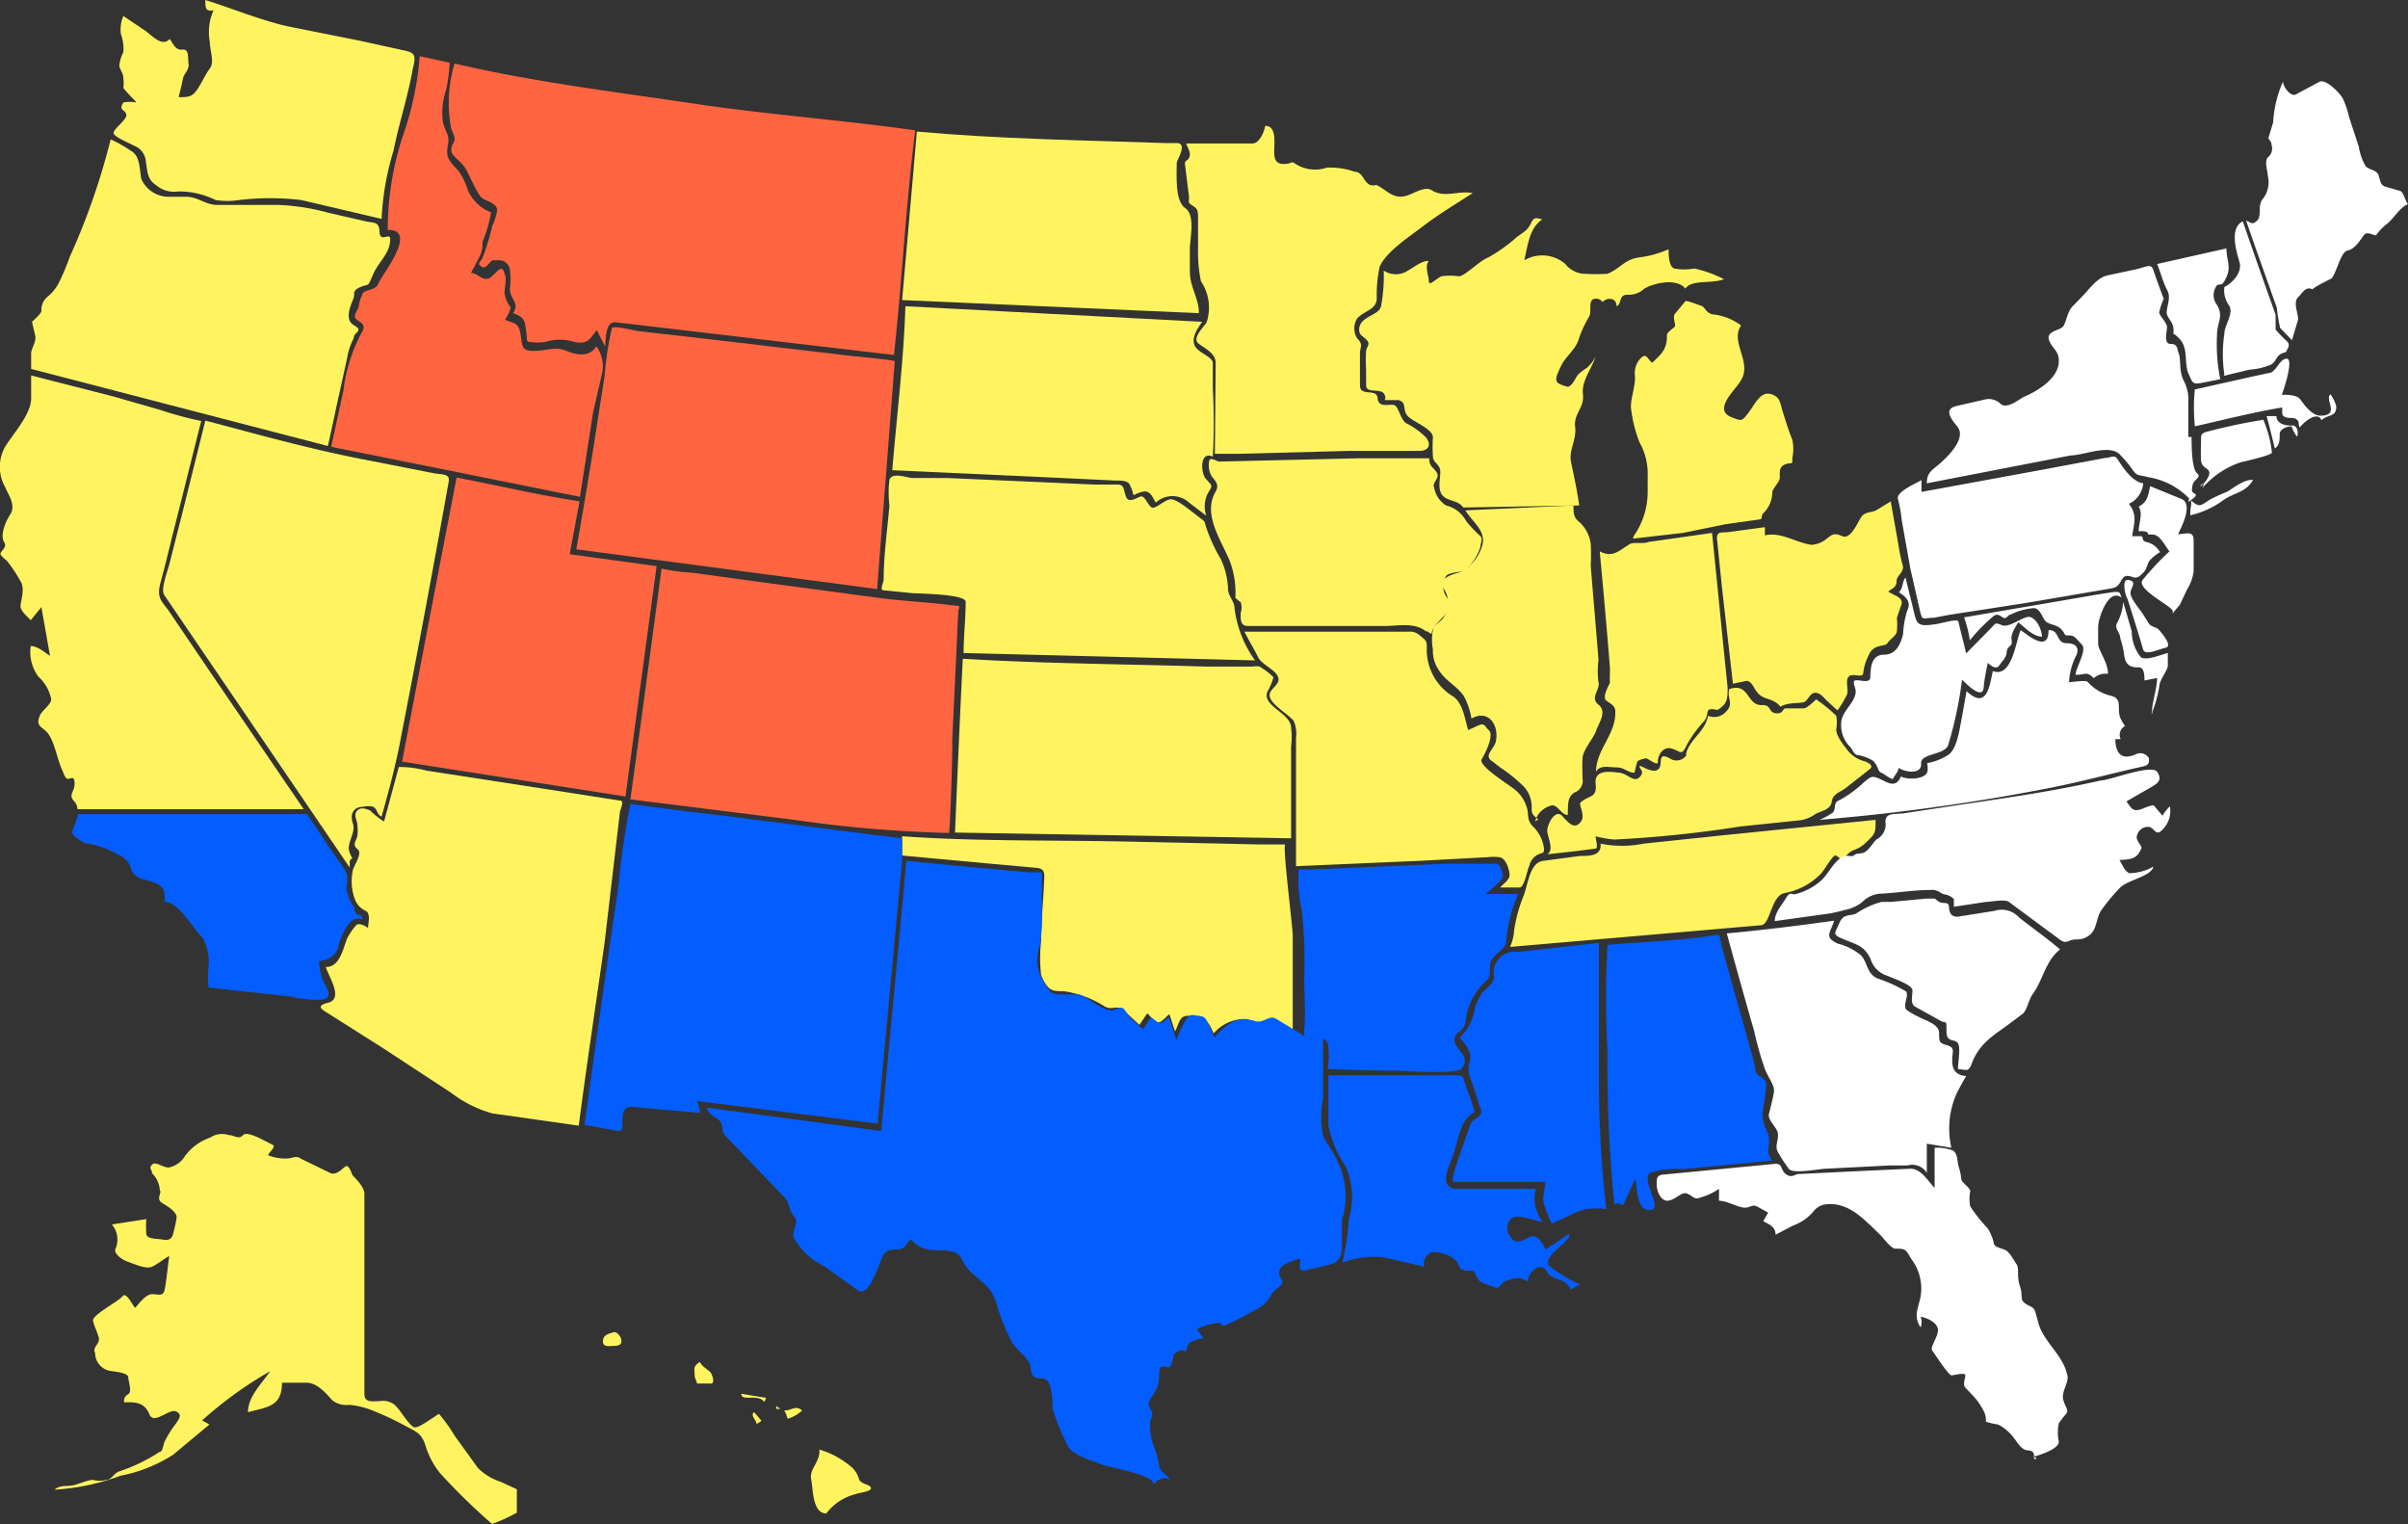 <svg id="circle" xmlns="http://www.w3.org/2000/svg" viewBox="0 0 58.75 37.18"><rect x="0" y="0" width="58.75" height="37.18" fill="#333333" stroke="none"/><defs><style>.cls-1{fill:#fff460;}.cls-2{fill:#ff6541;}.cls-3{fill:#035dff;}.cls-4{fill:#fff;}.cls-5{fill:none;}</style></defs><g id="Group_1911" data-name="Group 1911"><path id="Path_1483" data-name="Path 1483" class="cls-1" d="M12,37.18a15.1,15.1,0,0,1-1.28-1.25,2,2,0,0,1-.35-.67c-.09-.28-.21-.33-.46-.46a7,7,0,0,0-.78-.37,2,2,0,0,0-.62-.16.54.54,0,0,1-.41-.11c-.11-.11-.33-.41-.61-.43H6.87c0,.59-.36.59-.83.72,0-.39.35-.71.54-1a9.73,9.73,0,0,0-1.66,1.2l.18.1-.89.74A3.68,3.68,0,0,1,2.93,36a5.58,5.58,0,0,1-1.61.34c.13-.11.26-.08.41-.1s.34-.12.52-.14a.65.65,0,0,0,.34,0c.11,0,.18-.15.29-.2a4.18,4.18,0,0,0,1-.48c.08,0,.09-.16.12-.24a2.6,2.6,0,0,1,.28-.45c.08-.12.17-.23,0-.3s-.53.33-.64.08-.25-.32-.62-.3a.18.18,0,0,1,.1-.2c.1-.07,0-.31,0-.41s-.25-.13-.38-.15A.45.45,0,0,1,2.31,33c-.08-.13.13-.22.09-.37s-.11-.27-.14-.41.62-.47.72-.6.28.3.31.28.24-.33.41-.33.27.07.31-.12.07-.54.11-.81c-.15.08-.27.19-.42.26s-.44-.07-.59-.12-.36-.21-.3-.32a.57.57,0,0,0-.09-.59l.84-.13a2.16,2.16,0,0,0,0,.36c0,.12.25.12.34.13s.26.07.31-.12a3.53,3.53,0,0,0,.09-.41c0-.13-.18-.25-.35-.35s0-.26-.06-.31a.65.65,0,0,0-.19-.42c0-.1-.09-.11,0-.21s.32.12.45.06a.6.6,0,0,0,.36-.28,1.3,1.3,0,0,1,.61-.44.51.51,0,0,1,.45-.06c.14,0,.24.12.35,0s.59.18.71.23-.07.17-.1.26a1.09,1.09,0,0,0,.47.08c.1,0,.23-.08.32,0l.72.35c.14.07.27-.07.37-.15s.16.19.19.22.28.27.28.43V34c0,.23.2.18.38.18a.44.44,0,0,1,.4.13c.12.13.34.5.45.51s.44-.24.59-.33a3.94,3.94,0,0,1,.38.53l.57.79a1.41,1.41,0,0,0,.56.34l.39.18v.57a4,4,0,0,1-.56.26C11.91,37.1,12.07,37.16,12,37.18Z" transform="translate(0.01)"/><path id="Path_1484" data-name="Path 1484" class="cls-1" d="M15,32.83c-.13,0-.3.05-.3-.11s.13-.18.26-.22S15.3,32.83,15,32.83Z" transform="translate(0.01)"/><path id="Path_1485" data-name="Path 1485" class="cls-1" d="M17.32,33.75H17l-.06-.16c0-.21-.06-.25.13-.37,0,.07.19.2.24.24S17.46,33.77,17.32,33.75Z" transform="translate(0.01)"/><path id="Path_1486" data-name="Path 1486" class="cls-1" d="M18.63,34.2c-.12-.21-.57,0-.55-.2l.6.1A.31.31,0,0,1,18.63,34.2Z" transform="translate(0.01)"/><path id="Path_1487" data-name="Path 1487" class="cls-1" d="M18.45,34.74c0-.09-.17-.22-.06-.29l.18.21Z" transform="translate(0.01)"/><path id="Path_1488" data-name="Path 1488" class="cls-1" d="M19.17,34.49l-.05-.08c.18,0,.29-.14.44,0a.94.94,0,0,1-.35.2A.56.56,0,0,1,19.17,34.49Zm-.24-.19.1.07h-.1Z" transform="translate(0.01)"/><path id="Path_1489" data-name="Path 1489" class="cls-1" d="M20.15,36.92c-.34,0-.32-.59-.37-.84s.23-.42.2-.72a2.16,2.16,0,0,1,.81.45.61.61,0,0,1,.16.28c.05.12.28.12.29.21s-.29.11-.38.15a1.28,1.28,0,0,0-.71.47Z" transform="translate(0.01)"/><path id="Path_1490" data-name="Path 1490" class="cls-1" d="M7.34,4.88a6.44,6.44,0,0,0-1.52,0,1.82,1.82,0,0,1-.57,0,2,2,0,0,0-.91-.21.68.68,0,0,1-.55-.16c-.21-.14-.2-.32-.24-.56a.45.45,0,0,0-.3-.4c-.1-.06-.49-.21-.49-.31s.36-.34.31-.46S2.88,2.69,3,2.5a.86.86,0,0,1,.32,0C3.26,2.43,3,2.17,3,2.14a.91.91,0,0,0,0-.23c0-.13-.08-.19-.1-.31A1,1,0,0,1,3,1.27,1.09,1.09,0,0,0,2.94.83.83.83,0,0,1,3,.39l.52.35c.18.12.42.42.61.21.09.12.14.28.31.26s.13.2.15.35-.12.24-.14.37-.07.29-.1.44c.22,0,.32,0,.44-.17s.2-.37.32-.53,0-.42,0-.64A1.31,1.31,0,0,1,5.2.25C5,.29,5,.19,5,0c.67.21,1.34.49,2,.64L8.8,1l1,.22c.29.06.36.09.26.46-.11.65-.33,1.3-.47,2A6.72,6.72,0,0,0,9.3,5.34Z" transform="translate(0.01)"/><path id="Path_1491" data-name="Path 1491" class="cls-1" d="M.75,9V8.62c0-.12.13-.28.1-.43L.77,7.85S1,7.65,1,7.59a.42.42,0,0,1,.16-.36,1.1,1.1,0,0,0,.29-.38,5.89,5.89,0,0,0,.24-.58,16.81,16.81,0,0,0,1-2.87,3.2,3.2,0,0,1,.51.29c.21.12.19.44.24.68a.73.73,0,0,0,.63.43h.46C4.82,4.8,5,5,5.3,5c.5,0,1,0,1.5,0A5.36,5.36,0,0,1,8,5.19l.87.2c.25.06.37,0,.38.27s.26,0,.26.17c0,.36-.28.54-.42.87s-.09.21-.3.3-.14.15-.17.26-.26.52,0,.67,0,.16,0,.32a1.6,1.6,0,0,0-.16.48l-.18.82c-.1.44-.19.89-.29,1.33Z" transform="translate(0.01)"/><path id="Path_1492" data-name="Path 1492" class="cls-1" d="M4,14.52c-.1-.14.08-.59.12-.75l.34-1.34L5,10.26c1.25.33,2.5.68,3.77.93l1.78.35c.26.05.44,0,.38.25Q10.38,14.87,9.77,18c-.12.65-.29,1.28-.47,1.92-.12-.05-.1-.19-.21-.24a.45.45,0,0,0-.23,0c-.25,0-.34.18-.26.41s-.17.48-.08.71.09.05,0,.21a.88.88,0,0,1,0,.15Z" transform="translate(0.01)"/><path class="cls-1" d="M7.4,19.74H1.88a.29.29,0,0,0-.07-.18c-.17-.18,0-.23,0-.44S1.72,19,1.65,19s-.1-.12-.14-.21c-.12-.26-.17-.6-.31-.84s-.36-.19-.24-.49c.06-.14.27-.26.28-.4a1,1,0,0,0-.31-.55,1,1,0,0,1-.19-.75c.17,0,.33.15.47.24L1,14.81l-.26.32c-.07-.08-.25-.22-.25-.34s.12-.43,0-.61a3.48,3.48,0,0,0-.34-.51A.54.54,0,0,1,0,13.52c0-.09.18-.16.09-.3s0-.44.15-.67-.06-.5-.12-.66a1,1,0,0,1,0-1c.2-.32.6-.75.63-1.14V9.16l2,.51L3.9,10a8.68,8.68,0,0,0,1,.27c-.24.94-.47,1.88-.71,2.82-.09.37-.18.74-.28,1.11s0,.44.19.69C5.18,16.49,6.29,18.11,7.4,19.74Z" transform="translate(0.01)"/><path id="Path_1494" data-name="Path 1494" class="cls-1" d="M12,27.16a2.94,2.94,0,0,1-1-.5L9.29,25.54l-1.36-.86c-.18-.11-.14-.17.07-.22.38-.1,0-.65-.06-.87.36,0,.42-.48.53-.72a1.61,1.61,0,0,1,.21-.3c.05-.06.21,0,.29.07,0-.13.08-.37-.08-.43a.49.49,0,0,1-.24-.27,1.24,1.24,0,0,1-.06-.66c0-.14.27-.46.12-.57s0-.23,0-.34a.89.89,0,0,0,0-.23c0-.13-.11-.26,0-.37s.29,0,.31,0a1.82,1.82,0,0,0,.34.27l.36-1.33a2.59,2.59,0,0,1,.68.09l3.56.55,1.15.18c.14,0,0,.21,0,.32L14.74,23c-.21,1.48-.44,3-.63,4.46Z" transform="translate(0.01)"/></g><g id="Group_1912" data-name="Group 1912"><path id="Path_1495" data-name="Path 1495" class="cls-2" d="M8.07,10.9l.3-1.38A4,4,0,0,1,8.8,8.14c.09-.14.09-.22-.06-.31s-.09-.16,0-.33a.85.85,0,0,1,.09-.31c0-.13.33-.09.39-.27s1-1.33.23-1.31A7.38,7.38,0,0,1,9.8,3.37a7.6,7.6,0,0,0,.43-2l.73.16a4,4,0,0,1-.09.68A1.69,1.69,0,0,0,10.8,3a2,2,0,0,0,.1.26c.07.21,0,.25,0,.46s.22.37.3.48a1.85,1.85,0,0,1,.21.45,1,1,0,0,0,.56.53,3,3,0,0,1-.21.72.65.65,0,0,1-.07.36l-.21.4c.16,0,.25.17.41.14s.34-.44.41-.12c.06.12,0,.33,0,.47a.73.73,0,0,0,.15.35.91.91,0,0,1-.14.3c.25.1.33.07.38.35s0,.41.33.41.49-.12.79,0,.57.14.73-.11a.83.83,0,0,1,.15.61l-.23,1-.32,2.06Z" transform="translate(0.01)"/><path id="Path_1496" data-name="Path 1496" class="cls-2" d="M14.05,13.4c.14-.78.27-1.57.4-2.36l.29-1.86A7.82,7.82,0,0,1,14.92,8c.09-.06.56.07.66.08l1.59.18,3.65.43c.05,0,1,.1,1,.12l-.12,1.56c-.1,1.33-.21,2.67-.31,4Z" transform="translate(0.01)"/><path id="Path_1497" data-name="Path 1497" class="cls-2" d="M15,7.86c-.25,0-.22.41-.25.59l-.2-.4c-.17.22-.22.36-.55.29a1.19,1.19,0,0,0-.7,0,1.27,1.27,0,0,1-.39,0c-.09,0-.06-.1-.07-.17-.05-.29,0-.42-.33-.53.17-.26-.08-.34-.08-.59a1.77,1.77,0,0,0,0-.46.26.26,0,0,0-.27-.24H12c-.08.06-.16.22-.25.16s-.1-.07,0-.19A5.34,5.34,0,0,0,12,5.51a1.42,1.42,0,0,0,.11-.33c.06-.19-.2-.26-.33-.33s-.28-.46-.41-.7S11,3.82,11,3.66s.12-.2.07-.34A.87.87,0,0,0,11,3.15a3.34,3.34,0,0,1,.08-1.6C13,2,15,2.24,17,2.54c1.77.26,3.55.39,5.32.64C22.09,5,22,6.84,21.8,8.66Z" transform="translate(0.01)"/><path id="Path_1498" data-name="Path 1498" class="cls-2" d="M9.8,18.58q.66-3.46,1.33-6.93c1,.19,2,.43,3,.58l-.24,1.29,2.12.29q-.38,2.8-.76,5.62Z" transform="translate(0.01)"/><path id="Path_1499" data-name="Path 1499" class="cls-2" d="M23.14,20.32A31.77,31.77,0,0,1,19.37,20l-4-.5c.26-1.88.51-3.75.76-5.63a4.54,4.54,0,0,0,.74.1l1.75.24,2.77.37c.44.06.88.09,1.32.13l.66.07c.05,0,0,.09,0,.14l-.15,3.18C23.24,18.2,23.17,20.32,23.14,20.32Z" transform="translate(0.01)"/></g><g id="Group_1913" data-name="Group 1913"><path id="Path_1500" data-name="Path 1500" class="cls-1" d="M22,7.32l.36-4.11c2,.18,4,.21,6.06.28h.28c.28,0,0,.42,0,.48,0,.29-.05.94.21,1.11s.1.82.11,1v.56c0,.36.23.66.22,1Z" transform="translate(0.01)"/><path id="Path_1501" data-name="Path 1501" class="cls-1" d="M29,12.26a.6.6,0,0,0-.81,0c-.09-.13-.13-.32-.34-.26s-.13.07-.21.07a.88.88,0,0,0-.1-.27c-.08-.1-.28-.07-.39-.08l-1.9-.09-3.49-.16c.11-1.34.28-2.69.32-4l7.24.38c-.1.15-.26.36-.19.56s.45.28.45.45v.61a15.51,15.51,0,0,1,0,1.67c-.32-.15-.3.39-.17.54s.17.15.1.27a.71.71,0,0,0-.09.63Z" transform="translate(0.01)"/><path id="Path_1502" data-name="Path 1502" class="cls-1" d="M23.5,15.93c0-.42.05-.83.05-1.25,0-.19-1.18-.2-1.3-.21l-.7-.07c-.11,0,0-.18,0-.27,0-.6.09-1.2.14-1.8a2.56,2.56,0,0,1,0-.62c.05-.2.42-.06.55-.05h.85l3.59.16h.55c.2,0,.16.09.23.29s.29,0,.38,0,.16.22.25.27.32-.2.47-.2.48.28.65.41.16.1.2.25a4,4,0,0,0,.36.79,1.82,1.82,0,0,1,.18.72c0,.2.16.31.16.49a2.76,2.76,0,0,0,.5,1.27Z" transform="translate(0.01)"/><path id="Path_1503" data-name="Path 1503" class="cls-1" d="M23.29,20.31c.06-1.41.12-2.83.19-4.24,2,.12,3.95.13,5.92.19h1.16a.43.43,0,0,1,.16,0,1.7,1.7,0,0,1,.34.26,1.61,1.61,0,0,1-.15.36c-.13.35.59.52.58.88a1.62,1.62,0,0,1,0,.44v2.25Z" transform="translate(0.01)"/><path id="Path_1504" data-name="Path 1504" class="cls-1" d="M37.06,21.65h-.47c.07-.08.22-.18.23-.29s-.09-.45-.26-.45a1.22,1.22,0,0,0-.27,0L34.61,21l-3,.13V18a.76.76,0,0,0-.06-.42c-.15-.17-.48-.35-.57-.55s.24-.3.2-.49-.4-.32-.49-.5-.23-.42-.34-.63h4a.35.35,0,0,1,.29.1c.18.14.16.14.16.37A1.33,1.33,0,0,0,35.46,17c.23.18.27.55.35.81l.24-.11c.16-.07.15,0,.27.12s-.08.54-.18.7.71.65.82.75a.86.86,0,0,1,.26.37c.09.21,0,.34.16.51a.91.91,0,0,1,.28.55c0,.09,0,.1-.11.13a.4.4,0,0,0-.25.3C37.25,21.2,37.19,21.65,37.06,21.65Z" transform="translate(0.01)"/><path id="Path_1505" data-name="Path 1505" class="cls-1" d="M29.65,8.86c0-.24-.25-.35-.42-.48s.14-.41.2-.52a1.15,1.15,0,0,0-.14-1,3.43,3.43,0,0,1-.07-.78v-.7c0-.24,0-.28-.13-.36S29,4.92,29,4.81L28.9,4c0-.11.07-.06.11-.17s-.05-.24-.08-.33l1.2,0h.42c.13,0,.26-.19.31-.43.24,0,.23.3.22.53s0,.4.23.4.16-.09.29,0a.89.89,0,0,0,.76.09,1.76,1.76,0,0,1,.68.1c.25,0,.22.41.53.32.28.14.42.38.78.25.16-.06.42-.22.57-.12.31.2.65,0,1,.07-.4.26-.82.51-1.2.8s-.92.64-1.07,1a3.21,3.21,0,0,0-.07.76c0,.29-.3.3-.48.5a.46.46,0,0,0,0,.48c.17.18.06.19.07.43V9.4c0,.29.41.06.43.31s.28.14.4.17.15.36.31.45a1.85,1.85,0,0,1,.48.35c.15.22,0,.32-.17.32H32.89l-2.66.07h-.6Z" transform="translate(0.01)"/><path id="Path_1506" data-name="Path 1506" class="cls-1" d="M34.8,15.42c-.27-.25-.71-.15-1-.15H30.44c-.19,0-.18-.14-.18-.32a.39.39,0,0,0,0-.26.69.69,0,0,1-.13-.11A2.22,2.22,0,0,0,30,13.7c-.21-.52-.68-1.15-.35-1.71.09-.16,0-.25-.09-.36a.52.52,0,0,1-.07-.37c0-.14.2,0,.24,0l3.38-.08h1.75c0,.19.08.2.18.34s-.12.25-.06.37a.64.64,0,0,0,.29.44.75.75,0,0,1,.49.38,3.06,3.06,0,0,0,.35.37c.06.06,0,.18,0,.26a1.28,1.28,0,0,1-.31.51c-.11.13-.37.09-.51.18a.45.45,0,0,0,0,.54c.26.4-.37.57-.37.9C34.71,15.34,34.8,15.38,34.8,15.42Z" transform="translate(0.01)"/><path id="Path_1507" data-name="Path 1507" class="cls-1" d="M35.69,12.38c-.13-.18-.33-.14-.48-.27s-.09-.36-.08-.58-.18-.22-.18-.4a3.53,3.53,0,0,1,0-.46c0-.22-.51-.38-.63-.54s0-.31-.21-.37h-.26c-.16,0,0,0-.09-.15s-.44,0-.44-.21V9a3.09,3.09,0,0,1,0-.43c0-.11.13-.17,0-.29s-.16-.11-.17-.23c0-.36.51-.33.54-.61a4,4,0,0,0,.06-.84.53.53,0,0,0,.59,0c.12-.06.36-.26.51-.23-.11.12,0,.35,0,.49s.2-.08.31-.12a1.47,1.47,0,0,1,.42,0c.15,0,.49-.37.72-.46a3.87,3.87,0,0,0,.7-.5c.15-.11.26-.16.34-.33s.13-.13.28-.1c-.31.21-.35.6-.44,1a.86.86,0,0,1,1,.09.63.63,0,0,0,.49.24,4.69,4.69,0,0,0,.53,0c.29-.1.43-.36.78-.4a2.57,2.57,0,0,0,.72-.2c0,.11,0,.43.14.47a1.35,1.35,0,0,0,.49,0,3,3,0,0,1,.72.26c-.28.12-.79,0-.94.23-.22-.27-.78-.13-1,0a.56.56,0,0,1-.41.15c-.23,0-.13.22-.27.28,0-.22-.24-.22-.34-.1a.19.19,0,0,0-.25-.06h0c-.1.11,0,.32-.1.45a2.61,2.61,0,0,0-.24.54c-.09.25-.32.4-.43.64s-.18.37,0,.44.19.07.26,0,.11-.19.18-.26a2.08,2.08,0,0,1,.2-.15.83.83,0,0,0,.21-.28c-.09.3-.35.6-.31.93s-.23.47-.19.79-.16.57-.1.86.15.7.2,1.06Z" transform="translate(0.01)"/><path id="Path_1508" data-name="Path 1508" class="cls-1" d="M37.53,20c-.12-.11-.18-.12-.17-.31a.74.74,0,0,0-.18-.49,3.87,3.87,0,0,0-.59-.48l-.18-.14c-.23-.14,0-.27.07-.47.1-.41-.17-.82-.59-.58a1.72,1.72,0,0,0-.18-.54c-.16-.25-.46-.38-.62-.65a.81.81,0,0,1-.14-.5,1.24,1.24,0,0,1,0-.47c0-.14.22-.2.28-.34a.6.6,0,0,0,0-.64c-.18-.27.14-.36.34-.42a1,1,0,0,0,.53-.52c.22-.46-.12-.63-.36-1l2.64-.12c0,.19,0,.3.15.41a.88.88,0,0,1,.27.52,4.69,4.69,0,0,1,0,.53c.06.77.13,1.54.19,2.31a2,2,0,0,0,0,.54c.05.18-.22.38,0,.55s0,.46-.06.64-.32.46-.33.67,0,.33,0,.49a.3.3,0,0,1-.19.34c-.19.11-.16.31-.17.55-.17,0-.26-.3-.43-.22a.54.54,0,0,0-.37.39A.1.1,0,0,1,37.53,20Z" transform="translate(0.01)"/><path id="Path_1509" data-name="Path 1509" class="cls-1" d="M39.87,18.85c-.17,0-.25-.13-.44-.13s-.41-.07-.5.11c0-.55.48-.9.47-1.46,0-.14-.07-.18-.21-.27s.09-.43.08-.46,0-.23,0-.34c-.08-1-.16-1.9-.25-2.85.31.16.45,0,.72-.17.1-.07.35,0,.47-.06L41.76,13c.13,1.26.25,2.52.38,3.77,0,.28,0,.4-.25.55-.35-.08-.17.09-.33.28a2.85,2.85,0,0,0-.43.6c-.12.25-.14.12-.36.06s-.34.19-.33.32-.24-.08-.29-.08a.52.52,0,0,0-.21.07A2.86,2.86,0,0,0,39.87,18.85Z" transform="translate(0.01)"/><path id="Path_1510" data-name="Path 1510" class="cls-1" d="M39.9,13a1.88,1.88,0,0,0,.29-1v-.39a1.56,1.56,0,0,0-.2-.82,3.28,3.28,0,0,1-.21-.86c0-.24.11-.5.1-.75A.53.53,0,0,1,40,8.76c.16-.18.18,0,.3.09.25-.24.36-.33.36-.68,0-.06.15-.16.19-.2s-.06-.21,0-.31l.25-.3c0-.06.32.08.4.1s.12.19.29.21a1.4,1.4,0,0,1,.68.27c-.28.4.27.88,0,1.33-.1.21-.72.72-.23.91.25.1.25.09.4-.1s.29-.53.54-.47.24.23.31.45.14.45.23.67a1.09,1.09,0,0,1,0,.44c0,.2,0,.09-.18.16s-.11.25-.13.35-.18.24-.18.34a.71.71,0,0,1-.23.51c-.05.08,0,.12-.07.14l-.85.12L41.05,13l-1.22.14A.37.37,0,0,1,39.9,13Z" transform="translate(0.01)"/><path id="Path_1511" data-name="Path 1511" class="cls-1" d="M44.58,17.11c-.08-.07-.17-.21-.3-.21s-.17.17-.26.22-.4,0-.59.12c-.21-.25-.41-.13-.59-.38-.06-.08-.12-.25-.24-.25l-.33.07L42,14.31l-.12-1.18c0-.18.12-.13.28-.15l.89-.12v.2c.4-.09.73.17,1.13.23a.62.62,0,0,0,.39-.16c.13-.09.16-.14.37-.05s.38-.36.47-.48.25-.09.37-.16l.34-.21c.06.36.13.72.19,1.08a4.64,4.64,0,0,0,.11.51c0,.17-.16.22-.16.37s-.14.18-.2.24c.12.09.38.14.32.32s-.08.22-.11.33a1.61,1.61,0,0,1,0,.31c0,.11-.17.2-.23.3s-.34,0-.46.3a1.21,1.21,0,0,0-.13.42c0,.15-.25,0-.35.09s0,.32-.05.45a2.57,2.57,0,0,1-.23.38Z" transform="translate(0.01)"/><path id="Path_1512" data-name="Path 1512" class="cls-1" d="M37.74,20.84c.18-.11,0-.42,0-.58s.2-.54.37-.35.29.31.43.16,0-.34,0-.48c.21-.21.42-.1.38-.47s.38-.29.58-.27.35.25.49.11,0-.2,0-.26.19.1.35.1c.32,0,0-.51.39-.3a.29.29,0,0,0,.4-.07l0-.06c.1-.35.47-.53.53-.91a.39.39,0,0,0,.46-.12c.17-.18,0-.32.06-.53.51-.17.41.42.82.39.21,0,.13.18.32.2s.15-.12.24-.12H44c.08,0,.3-.22.3-.22a3.72,3.72,0,0,1,.49.4.91.91,0,0,1,0,.33c0,.18.2.41.3.54a.76.76,0,0,0,.39.24s.26.09.13.19l-.57.45c-.19.14-.33.15-.36.35s-.26.22-.4.3a.85.85,0,0,1-.37.15l-1.45.15a29,29,0,0,1-3.08.32,2.33,2.33,0,0,1-.46-.08c0,.09.07.28,0,.3l-.46.06Z" transform="translate(0.01)"/><path id="Path_1513" data-name="Path 1513" class="cls-1" d="M36.83,23.1a1.07,1.07,0,0,0,.1-.39,3.56,3.56,0,0,1,.23-.85c.11-.28.15-.82.48-.86l.9-.12c.24,0,.53,0,.5-.3a2.65,2.65,0,0,0,1.05,0l2-.21L45.75,20c0,.32,0,.33-.23.55s-.33.14-.48.32-.19,0-.27,0-.25.34-.37.46a1.66,1.66,0,0,1-.89.46c-.31.09-.33.76-.55.78l-.81.07Z" transform="translate(0.01)"/><path id="Path_1514" data-name="Path 1514" class="cls-1" d="M31.18,24.92c-.17-.1-.21-.06-.38,0a.4.4,0,0,1-.38-.06,1,1,0,0,0-.82.35c-.13-.3-.18-.36-.51-.42s-.31.13-.43.37c-.05-.14-.09-.28-.14-.42-.08.06-.17.18-.27.21s-.18-.17-.27-.23l-.19.28-.37-.34c-.17-.17-.29,0-.48-.11a2.52,2.52,0,0,0-1-.37c-.16,0-.29,0-.38-.1a.9.9,0,0,1-.17-.3,3.75,3.75,0,0,1,0-.82c0-.46.05-.92.07-1.38,0-.22.07-.39-.19-.41l-1-.09L22,20.87V20.4c1.83.13,3.67.09,5.5.13l3.23.07h.62c-.08,0,.18,2,.18,2.23V25.2Z" transform="translate(0.01)"/></g><g id="Group_1914" data-name="Group 1914"><path id="Path_1515" data-name="Path 1515" class="cls-3" d="M14.25,27.44c.27-1.94.54-3.88.83-5.83a19.27,19.27,0,0,1,.29-2c.76.11,1.52.2,2.29.29l3.6.46.74.09V21c-.2,2.1-.39,4.21-.59,6.31v.1L17,26.86l.08.29L15.39,27c-.37,0-.09.62-.31.59Z" transform="translate(0.01)"/><path id="Path_1516" data-name="Path 1516" class="cls-3" d="M28.14,36.21c0-.24-1.1-.41-1.29-.49s-.72-.22-.82-.47a5.72,5.72,0,0,1-.36-.89c0-.15,0-.73-.24-.73s-.28-.08-.3-.29-.37-.41-.47-.64a4.35,4.35,0,0,1-.34-.84c-.11-.41-.28-.51-.6-.79s-.2-.46-.51-.54-.67.08-1-.3c-.12.13-.13.24-.32.25s-.26,0-.35.14-.33,1.07-.63.85l-.81-.58a1.7,1.7,0,0,1-.74-.69c-.08-.18.15-.34,0-.53s-.09-.31-.22-.45l-.74-.77-.69-.72c-.13-.13-.06-.16-.12-.32s-.3-.16-.35-.39l4.25.57c.18-2,.37-3.94.55-5.91L22.1,21l1.23.12,1.76.16h.32v1a4.09,4.09,0,0,1-.05.8,1,1,0,0,0,.05.8c.16.21.14.38.46.38h.44c.15,0,.65.49.88.37s.22,0,.36.18l.33.3.19-.3c.2.15.22.22.44,0l.18.56c.07-.15.24-.64.4-.61s.28,0,.35.15l.18.4c.3-.34.56-.54,1-.4.21.06.32-.16.5-.06l.61.37a.72.72,0,0,0,.28.13c.12-.06.26-.14.26,0V26.8a2.32,2.32,0,0,0,0,.91c.07.14.17.28.25.42a2.07,2.07,0,0,1,.3,1.14,2.1,2.1,0,0,1-.09.5v.57c0,.19,0,.43-.27.5l-.57.14c-.26.07-.18-.1-.18-.28-.22.08-.68.17-.45.52.09.13-.2.23-.26.38a.8.8,0,0,1-.4.36,4.75,4.75,0,0,1-.59.31c-.14.06-.17.13-.25,0a1.29,1.29,0,0,0-.57.16l.16.21c-.23.06-.39.06-.42.33a.23.23,0,0,0-.31.1h0a.44.44,0,0,1-.11.29c-.07,0-.16-.06-.21,0s0,.27-.07.47-.3.37-.18.53,0,.23,0,.35a1.45,1.45,0,0,0,.09.57,2.11,2.11,0,0,1,.13.47c0,.16.24.24.26.35-.14-.1-.18,0-.29,0Z" transform="translate(0.01)"/><path id="Path_1517" data-name="Path 1517" class="cls-3" d="M38.31,31.46c-.1-.29-.46-.21-.59-.45s-.4,0-.44.17-.06,0-.22,0a.8.8,0,0,0-.3.06c-.12,0-.18.22-.29.17l-.29-.11c-.18-.05-.18-.3-.27-.3s-.24,0-.28-.05-.08-.17-.14-.22a.82.82,0,0,0-.56-.18.29.29,0,0,0-.19.35l-1-.23a2.27,2.27,0,0,0-1,.13,6.43,6.43,0,0,0,.16-1.07,1.88,1.88,0,0,0-.08-1.28,2.6,2.6,0,0,1-.42-1v-.9c0-.07,0-.32,0-.32h3.1c.22,0,.18.05.26.28a6.49,6.49,0,0,1,.21.62c-.35.16-.39.65-.51,1s-.36.77,0,.87h2a.94.94,0,0,0,.17.81c-.13,0-.65-.23-.78-.07a.33.33,0,0,0,0,.44c.1.19.28.09.45,0s.3.09.4.3l.57-.38c.12.16-.8.6-.42.83a3.57,3.57,0,0,0,.68.4Z" transform="translate(0.01)"/><path id="Path_1518" data-name="Path 1518" class="cls-3" d="M32.38,26.07a1.67,1.67,0,0,0,0-.63c-.15-.3-.61.14-.57-.3s0-.86,0-1.28a11.38,11.38,0,0,0-.06-1.65,3.72,3.72,0,0,1-.08-1H32l3.27-.14h1.18c.15,0,.14.08.2.24s-.33.41-.41.5h.79a3.63,3.63,0,0,0-.29,1.12c0,.22-.22.29-.34.46s0,.39-.13.52a1.64,1.64,0,0,0-.47.72c-.07.24,0,.41-.25.57-.29.32.37.49.12.84,0,.19-1.42.08-1.62.08S32.38,26.09,32.38,26.07Z" transform="translate(0.01)"/><path id="Path_1519" data-name="Path 1519" class="cls-3" d="M37.69,29.45c-.11-.22,0-.38,0-.62H35.46c-.09,0,.08-.46.09-.5l.31-.89c.06-.17.32-.18.26-.37s-.18-.56-.28-.84a.51.51,0,0,1,0-.3c.08-.27-.08-.43-.24-.62a1.11,1.11,0,0,0,.36-.66,1.09,1.09,0,0,1,.21-.45c.1-.11.26-.2.27-.36a.52.52,0,0,1,.59-.62L39,23V26.5a27.44,27.44,0,0,0,.18,3,1.46,1.46,0,0,0-.51,0,2.72,2.72,0,0,0-.47.19l-.35.16A2.52,2.52,0,0,1,37.69,29.45Z" transform="translate(0.01)"/><path id="Path_1520" data-name="Path 1520" class="cls-3" d="M40.23,29.52c-.31,0-.3-.53-.34-.77l-.3.65c-.06,0-.14-.1-.21,0a33.15,33.15,0,0,1-.17-3.73,22.9,22.9,0,0,1,0-2.62c.89-.08,1.82-.1,2.7-.25.05,0,.07.25.09.3l.22.79c.16.58.33,1.16.49,1.75l.1.37a.24.24,0,0,0,.08.22c.08.05.2.12.19.24,0,.42-.19.68,0,1.08s-.08.46.15.76l-2.17.21a2.22,2.22,0,0,0-.81.09C40,28.8,40.62,29.52,40.23,29.52Z" transform="translate(0.01)"/></g><g id="Group_1915" data-name="Group 1915"><path id="Path_1521" data-name="Path 1521" class="cls-4" d="M55.62,8a4.17,4.17,0,0,1-.08-.49l-.28-.79c-.16-.45-.32-.9-.47-1.34.14.06.15.11.27,0s0-.37.14-.53a.66.66,0,0,0,.12-.56c0-.1-.09-.35,0-.45a.28.28,0,0,0,.09-.31c0-.1-.09-.12-.07-.18s.07-.24.11-.36a2.82,2.82,0,0,1,.24-1c0,.12.19.39.32.31L56.57,2c.16-.1.56.31.6.45a1.87,1.87,0,0,1,.13.4l.24.73a1.38,1.38,0,0,0,.17.48c.11.1.28.08.32.24s.06.23.18.26l.31.09c.11,0,.14.24.22.33-.21.08-.36.38-.55.51a1.37,1.37,0,0,0-.23.25c-.09,0-.22-.11-.3,0s-.22.34-.39.37-.25.48-.39.68c0,0-.51.25-.46.27-.18-.08-.23.06-.36.19s0,.38,0,.54l-.15.51Z" transform="translate(0.01)"/><path id="Path_1522" data-name="Path 1522" class="cls-4" d="M54.26,9.14a3.35,3.35,0,0,1,0-1c0-.21.23-.48.12-.68A.63.63,0,0,1,54.26,7c.19-.09.44-.35.37-.6s-.26-.84.08-1c.26.76.53,1.52.8,2.28v.36a3.07,3.07,0,0,0,.25.26c.11.1.08.14,0,.29-.25.06-.19.17-.35.3a1.7,1.7,0,0,1-.55.13l-.62.15Z" transform="translate(0.01)"/><path id="Path_1523" data-name="Path 1523" class="cls-4" d="M53.4,9.15c-.14-.28,0-.64-.24-.89s-.14,0-.14-.19-.08-.23-.15-.37.11-.4,0-.61-.16-.43-.25-.65l1.69-.38c0,.28.12.44,0,.7s-.13.14-.23.2a.39.39,0,0,0,0,.48c.17.29,0,.41,0,.74a4.26,4.26,0,0,0,.08,1.07l-.45.09C53.48,9.38,53.49,9.34,53.4,9.15Z" transform="translate(0.01)"/><path id="Path_1524" data-name="Path 1524" class="cls-4" d="M56.07,10.29c-.08-.14-.19-.07-.31-.11s-.08-.1-.09-.24c-.72.12-1.42.3-2.13.46a4.47,4.47,0,0,1,0-.9l1.34-.3.46-.1c.18,0,.26-.35.44-.35s-.07.76-.12.88c.13,0,.37,0,.45.11s.28.4.49.4c.5,0,.09-.41.25-.52a.83.83,0,0,1,.14.3c0,.26-.2.18-.36.33-.1-.24-.45.06-.53.18A.35.35,0,0,1,56.07,10.29Z" transform="translate(0.01)"/><path id="Path_1525" data-name="Path 1525" class="cls-4" d="M55.29,10.15h.24c0,.19.23.24.38.23s.16.22.12.27a.85.85,0,0,1-.13-.25c-.1,0-.29.06-.29.19s0,.27-.12.35C55.42,10.65,55.36,10.4,55.29,10.15Z" transform="translate(0.01)"/><path id="Path_1526" data-name="Path 1526" class="cls-4" d="M53.66,11.86h0c.07,0,.26-.24.23-.35s-.19-.08-.2-.3,0-.3,0-.46,0-.19.23-.24c.42-.11.86-.2,1.29-.27a2.78,2.78,0,0,1,.21.8c0,.07-.7.22-.77.24a2.12,2.12,0,0,0-.93.63S53.83,11.69,53.66,11.86Z" transform="translate(0.01)"/><path id="Path_1527" data-name="Path 1527" class="cls-4" d="M53.45,12.32v-.11c.19.17.23.13.42,0a3.37,3.37,0,0,1,.45-.21c.14-.08.43-.32.64-.29-.19.31-.42.29-.71.48a2.2,2.2,0,0,1-.82.38A1,1,0,0,1,53.45,12.32Zm-.05-.16a1.77,1.77,0,0,0-1-.52c-.24-.07-.26,0-.4-.21a2.69,2.69,0,0,0-.27-.32c-.24-.3-.9,0-1.22,0L47,11.79c0-.28.14-.32.35-.51s.62-.61.39-.88-.28-.44,0-.5l.7-.16a.42.42,0,0,1,.37.12c.16.12.44-.12.56-.18.34-.14.87-.47.85-.89,0-.24-.17-.29-.24-.5s.26-.23.34-.32.1-.35.23-.49l.28-.29c.17-.18.33-.41.57-.47l.7-.15c.23-.05.37-.15.42,0s.17.48.26.72a1.56,1.56,0,0,0-.11.33c0,.08.19.25.19.36s-.09.41.09.41.15.12.2.24,0,.44.12.66a1,1,0,0,1,.11.54v.83h.08c0,.18,0,.77.13.88s-.08.14-.11.31,0,.15.07.2-.12.15-.17.2Z" transform="translate(0.01)"/><path id="Path_1528" data-name="Path 1528" class="cls-4" d="M46.6,13.88l-.21-1.18a3.53,3.53,0,0,0-.1-.55c0-.18.5-.38.58-.44V12l2.94-.54,1.55-.29c.1,0,.21-.07.27,0s.33.58.65.62a.6.6,0,0,1-.35.5c.21.27.13.46.08.79h.22c.06,0,0,.11.12.14a.51.51,0,0,1,.34.25,1,1,0,0,0-.25.2c-.07.09-.07.21-.15.29s-.15.17-.29.11c-.3-.11-.2.23-.48.28l-2.05.35-1.93.3-.37.07c-.26,0-.27.09-.33-.14Z" transform="translate(0.01)"/><path id="Path_1529" data-name="Path 1529" class="cls-4" d="M46.18,19c-.1,0-.19-.11-.29-.15s-.06-.15-.2-.29a1.13,1.13,0,0,0-.36-.14c-.11,0-.13-.12-.2-.2a.74.74,0,0,1-.22-.56c0-.25.21-.41.31-.62s0-.27,0-.4.39.08.4-.11,0-.56.34-.56.42-.36.46-.49a2.35,2.35,0,0,1,.1-.58c.1-.19,0-.33-.2-.45.11-.11.07-.25.16-.36l.18.73c.09.38.08.48.52.41.1,0,.57-.15.59-.07.06.26.13.52.19.78l.6-.61c.13-.13.1-.15.27-.08s.46-.17.63-.2.34.26.35.48c-.22,0-.41-.22-.58-.35-.07.13-.19.28-.16.44s-.11.13-.12.28-.1.21-.18.33-.22,0-.28-.06a5,5,0,0,0-.1.56c0,.37-.38,0-.53-.15a9.69,9.69,0,0,1-.34,1.6c-.1.25-.68.19-.66.45s-.37.22-.55.1c0,.09-.09.18-.14.27S46.2,18.93,46.18,19Z" transform="translate(0.01)"/><path id="Path_1530" data-name="Path 1530" class="cls-4" d="M44.38,20a1.74,1.74,0,0,0,.33-.18c.08-.09,0-.25.16-.3a2.9,2.9,0,0,0,.6-.44c.16-.13.18-.17.38-.08s.39.24.52-.06c.14.09.64.08.65-.15s-.06-.16.07-.19a1.43,1.43,0,0,0,.44-.19c.21-.15.27-.63.32-.88l.12-.67c.49.46.56-.11.64-.49.47.18.56-.73.68-1,.27.2.68.52.68,0,.29,0,.17.32.44.32s.31.16.23.31a1.6,1.6,0,0,0-.17.64c.11,0,.42-.06.46,0a1.08,1.08,0,0,0,.55.33c.31.07.15.3.24.54a.82.82,0,0,0,.12.2.24.24,0,0,0-.11.32v0h-.13c0,.3.12.54.5.37a.24.24,0,0,1,.32.1v.05c0,.05,0,.12-.16.15-.81.18-1.6.4-2.41.55A50.42,50.42,0,0,1,44.38,20Z" transform="translate(0.01)"/><path id="Path_1531" data-name="Path 1531" class="cls-4" d="M50.15,22.85,49,22c-.09-.07-.44,0-.55,0l-.79.12v-.19a.43.43,0,0,0-.21-.11c-.09,0-.18-.13-.35-.11-.41,0-.81.07-1.22.09a.68.68,0,0,0-.46.21,1,1,0,0,1-.43.19,3.35,3.35,0,0,1-.55.11l-1.15.16c0-.21.18-.4.28-.57s.14-.06.23-.09a1.5,1.5,0,0,0,.6-.31c.17-.14.32-.46.5-.57s.25,0,.33-.07.2,0,.32-.12.15-.21.25-.28a.4.4,0,0,0,.19-.41c0-.24.24-.18.45-.21l1.38-.21c1.15-.17,2.28-.33,3.42-.59.22,0,1.24-.41,1.38-.21s0,.29-.16.38l-.59.34c.14.19.16.26.39.18,0,0,.25-.11.28-.08l.21.25a1,1,0,0,1,.18-.23.63.63,0,0,1-.12.5c-.24.31-.23,0-.42,0a.28.28,0,0,0-.27.26c0,.08.13.22.12.25-.11.29-.27.28-.54.3.06.09.13.28.24.32a1.22,1.22,0,0,0,.59-.16c-.06.25-.67.33-.84.54a4.63,4.63,0,0,0-.4.48c-.17.2-.12.51-.33.66s-.33.06-.48.13S50.28,22.94,50.15,22.85Z" transform="translate(0.01)"/><path id="Path_1532" data-name="Path 1532" class="cls-4" d="M47,28.61a.42.42,0,0,0-.47-.18H46.1l-1.56.08c-.16,0-.81.14-.91,0a4.53,4.53,0,0,1-.26-.4c-.08-.14,0-.26,0-.43s-.26-.34-.22-.51.09-.35.12-.53-.18-.39-.25-.65a7.84,7.84,0,0,1-.23-.83c-.23-.8-.45-1.59-.67-2.39.88-.08,1.75-.19,2.62-.31-.1.31-.25.4.09.56a1.4,1.4,0,0,1,.57.29c.17.2.13.44.4.56a3.42,3.42,0,0,1,.7.32c.06.13-.09.33,0,.44a1.69,1.69,0,0,0,.29.17c.18.1.51.18.51.4s0,.24.2.3.12.17.12.33,0,.39.34.42c-.08.14-.16.28-.23.42A2.1,2.1,0,0,0,47.6,28l-.6-.1v.71Z" transform="translate(0.01)"/><path id="Path_1533" data-name="Path 1533" class="cls-4" d="M49.62,35.6c0-.14,0-.21-.16-.22s-.25-.2-.35-.32a1.1,1.1,0,0,0-.37-.31,1.63,1.63,0,0,1-.3-.07.46.46,0,0,0-.07-.29,1.48,1.48,0,0,0-.25-.35l-.18-.19c-.07-.08,0-.22,0-.3s-.27,0-.34,0-.42-.54-.47-.61.11-.28.14-.46-.21-.32-.42-.36a.39.39,0,0,1,0,.26c-.19-.26-.05-.49,0-.76a1.19,1.19,0,0,0-.23-.91c-.14-.24-.13-.25-.41-.25-.12-.05-.27-.26-.37-.36-.38-.36-.75-.79-1.32-.72a.46.46,0,0,0-.3.19,1.18,1.18,0,0,1-.49.33l-.42.22c0-.2-.16-.25-.3-.33l.12-.21-.22-.12c-.18-.11-.19,0-.35,0s-.41-.16-.63-.17V29a1.49,1.49,0,0,1-.48.22c-.12.06-.2-.08-.32-.11s-.27.16-.44.18-.28-.22-.28-.39,0-.24.2-.25l2.7-.26c.18,0,.11.14.25.25s.23,0,.31,0l1.43-.07,1.3-.06c.26,0,.42.29.59.47V28a1.09,1.09,0,0,1,.43.06c.15.06.12.32.16.41a1.27,1.27,0,0,1,.06.28c0,.1.22.22.22.31a.92.92,0,0,0,0,.37,3.9,3.9,0,0,0,.43.54,1.22,1.22,0,0,1,.14.33c0,.13.17.14.28.19s.21.25.28.35,0,.29.08.53,0,.32.11.41.21.09.25.18.07.25.11.37c.14.42.59.75.68,1.19.08.17-.15.42-.09.63s.14.24.07.34a2.5,2.5,0,0,0-.18.23,1.14,1.14,0,0,0,0,.45c0,.18-.46.32-.59.36S49.8,35.54,49.62,35.6Z" transform="translate(0.01)"/><path id="Path_1534" data-name="Path 1534" class="cls-4" d="M47.76,26.08c0-.16.07-.51,0-.63s-.28,0-.28-.29,0-.19-.13-.25l-.63-.35c-.13-.07-.07-.26-.07-.4s-.49-.3-.62-.36a.61.61,0,0,1-.4-.4c-.15-.32-.32-.35-.64-.48s-.23-.14-.13-.39.26-.18.41-.24A2.05,2.05,0,0,1,45.9,22h.24l.85-.08h.21s.09.09.15.1.16,0,.18.05,0,.22.11.27.18,0,.26,0l.75-.12a.57.57,0,0,1,.6.16c.34.27.7.52,1,.78-.37.3-.41.75-.68,1.11-.08.12-.13.38-.23.46l-.28.21c-.19.15-.41.28-.59.45a1.42,1.42,0,0,0-.39.6C48,26.14,48,26.1,47.76,26.08Z" transform="translate(0.01)"/><path id="Path_1535" data-name="Path 1535" class="cls-4" d="M52.49,17.42c0-.29.12-.58.13-.88l-.31.06c0-.1,0-.32-.13-.32s-.32,0-.36-.27a2.26,2.26,0,0,0-.1-.44c0-.14-.15-.23-.08-.37a1.2,1.2,0,0,0,.15-.52l.21.72a1,1,0,0,0,.22.63c.14.1.51-.07.66-.1v.31c0,.1-.16.29-.2.45a3,3,0,0,1-.2.73C52.49,17.33,52.52,17.36,52.49,17.42Zm-1.42-.88c-.18-.18-.21-.07-.44-.08,0-.17.29-.6.15-.74s-.17-.22-.31-.22-.06,0-.18-.14-.34-.11-.42-.24-.14-.32-.31-.28a1.5,1.5,0,0,0-.51.15c-.07,0-.1.12-.18.08s-.13-.11-.23-.05a4.18,4.18,0,0,0-.59.6,2.87,2.87,0,0,0-.14-.56l1.93-.33,1.34-.23.39-.06c.15,0,.13,0,.18.14-.31-.25-.57.49-.57.72v.41c0,.14.25.47.24.73a.41.41,0,0,0-.34.1h0Z" transform="translate(0.01)"/><path id="Path_1536" data-name="Path 1536" class="cls-4" d="M52.28,15.85c-.12-.41-.25-.82-.38-1.23a.79.79,0,0,1-.08-.3c0-.11,0-.21.15-.16s0,.18,0,.31.23.4.29.49l.15.24c.06.1.19.09.25.16s.35.4.17.44S52.33,16,52.28,15.85Z" transform="translate(0.01)"/><path id="Path_1537" data-name="Path 1537" class="cls-4" d="M53,14.9c-.06-.14-.94-.55-.72-.77a6.86,6.86,0,0,1,.64-.68c-.1-.12-.23-.41-.41-.41l-.11,0c0-.1-.16-.08-.23-.08,0-.21.11-.42,0-.6.22-.12.23-.28.28-.5l.76.31c.3.13,0,.69-.08.86.19,0,.38-.1.38.15v.76a1.11,1.11,0,0,1-.16.44l-.18.38s-.17.19-.17.21Z" transform="translate(0.01)"/></g><path class="cls-5" d="M8.83,22.44c-.29-.17-.51.38-.57.59a.48.48,0,0,1-.49.41,1.8,1.8,0,0,0,.09.45c.08.2.33.5-.1.5a3.08,3.08,0,0,1-.68-.08l-2-.22a2.35,2.35,0,0,1,0-.53,1.2,1.2,0,0,0-.14-.67C4.66,22.6,4.35,22,4,22c.06-.41-.18-.46-.51-.55a.42.42,0,0,1-.29-.21.51.51,0,0,0-.33-.39,2,2,0,0,0-.74-.27c-.09,0-.42-.21-.38-.3a1.94,1.94,0,0,0,.16-.48H7.44l.41.61c.18.25.35.51.53.77s0,.41.09.61a.76.76,0,0,0,.17.35.18.18,0,0,0,.06.16C8.76,22.35,8.84,22.29,8.83,22.44Z" transform="translate(0.01)"/><g id="Mask_Group_4" data-name="Mask Group 4"><path class="cls-3" d="M8.83,22.44c-.29-.17-.51.38-.57.59a.48.48,0,0,1-.49.41,1.8,1.8,0,0,0,.09.45c.08.2.33.5-.1.5a3.08,3.08,0,0,1-.68-.08l-2-.22a2.35,2.35,0,0,1,0-.53,1.2,1.2,0,0,0-.14-.67C4.66,22.6,4.35,22,4,22c.06-.41-.18-.46-.51-.55a.42.42,0,0,1-.29-.21.51.51,0,0,0-.33-.39,2,2,0,0,0-.74-.27c-.09,0-.42-.21-.38-.3a3.52,3.52,0,0,0,.15-.42H7.48c.12.18.25.36.37.55s.35.51.53.77,0,.41.09.61a.76.76,0,0,0,.17.35.18.18,0,0,0,.06.16C8.76,22.35,8.84,22.29,8.83,22.44Z" transform="translate(0.01)"/></g></svg>